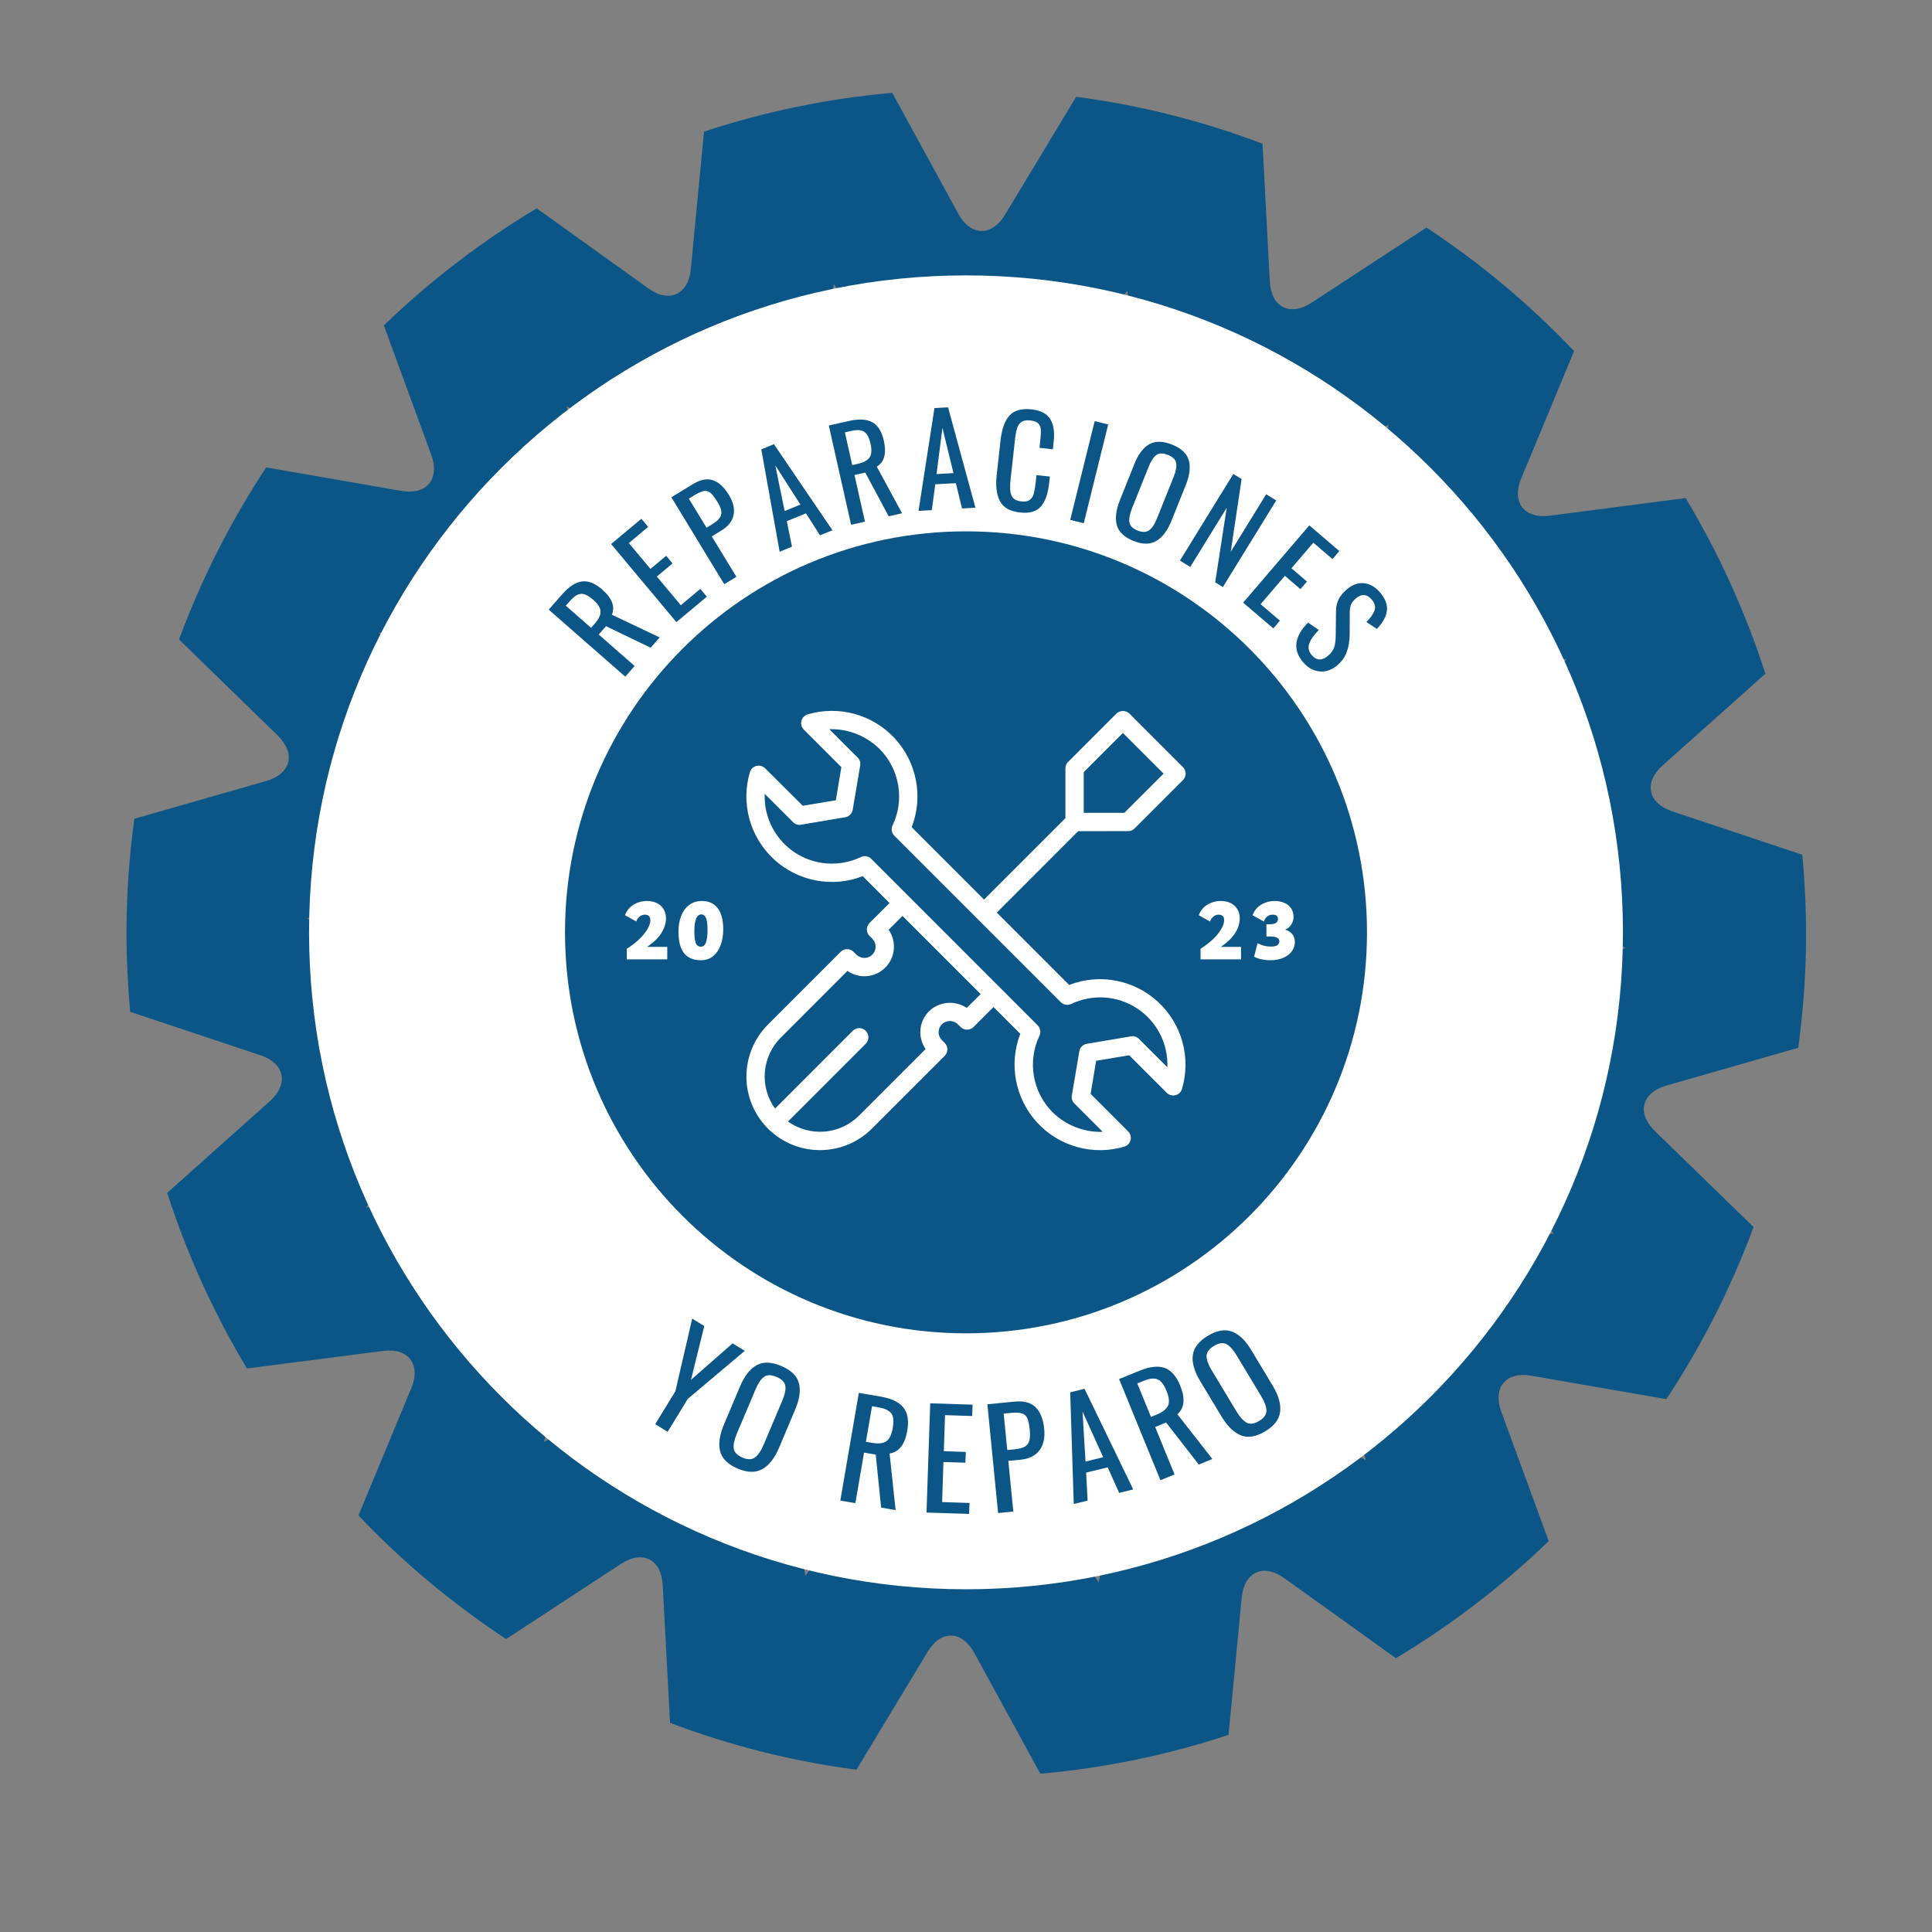 <svg xmlns="http://www.w3.org/2000/svg" xmlns:xlink="http://www.w3.org/1999/xlink" width="500" zoomAndPan="magnify" viewBox="0 0 375 375" height="500" preserveAspectRatio="xMidYMid meet" version="1.0"><rect x="0" y="0" width="375" height="375" fill="#808080" stroke="none"/><defs><g/><clipPath id="61973841f3"><path d="M 24.43 18.023 L 350.68 18.023 L 350.68 344.273 L 24.43 344.273 Z M 24.43 18.023 " clip-rule="nonzero"/></clipPath><clipPath id="e124fcf764"><path d="M 59.988 53.453 L 315.012 53.453 L 315.012 308.477 L 59.988 308.477 Z M 59.988 53.453 " clip-rule="nonzero"/></clipPath><clipPath id="6a42b1b1a2"><path d="M 187.5 53.453 C 117.078 53.453 59.988 110.543 59.988 180.965 C 59.988 251.387 117.078 308.477 187.5 308.477 C 257.922 308.477 315.012 251.387 315.012 180.965 C 315.012 110.543 257.922 53.453 187.5 53.453 " clip-rule="nonzero"/></clipPath><clipPath id="97d8b5c57d"><path d="M 109.668 103.133 L 265.332 103.133 L 265.332 258.797 L 109.668 258.797 Z M 109.668 103.133 " clip-rule="nonzero"/></clipPath><clipPath id="b5bafb322f"><path d="M 187.5 103.133 C 144.516 103.133 109.668 137.98 109.668 180.965 C 109.668 223.949 144.516 258.797 187.5 258.797 C 230.484 258.797 265.332 223.949 265.332 180.965 C 265.332 137.98 230.484 103.133 187.5 103.133 " clip-rule="nonzero"/></clipPath></defs><g clip-path="url(#61973841f3)"><path fill="#0b5686" d="M 275.699 237.66 C 270.926 245.184 265.254 251.98 258.867 257.953 L 265.109 283.441 L 242.531 270.469 C 235.07 275.109 227.043 278.789 218.641 281.445 L 213.258 307.121 L 198.531 285.625 C 189.926 286.543 181.102 286.391 172.246 285.051 L 156.305 305.855 L 152.328 280.035 C 143.875 277.012 136.027 272.977 128.875 268.102 L 105.555 279.883 L 113.098 254.898 C 106.918 248.586 101.555 241.527 97.145 233.902 L 71.035 234.355 L 88.621 215.145 C 85.801 206.852 83.992 198.168 83.309 189.277 L 59.605 178.285 L 83.75 168.629 C 84.324 163.883 85.207 159.102 86.457 154.34 C 87.48 150.453 88.73 146.688 90.141 143.031 L 73.508 122.781 L 99.406 124.621 C 104.188 117.105 109.859 110.301 116.242 104.348 L 110 78.848 L 132.59 91.812 C 140.035 87.191 148.07 83.5 156.473 80.855 L 161.855 55.168 L 176.578 76.672 C 185.18 75.754 194 75.91 202.871 77.238 L 218.805 56.445 L 222.785 82.266 C 231.23 85.285 239.082 89.328 246.227 94.199 L 269.555 82.406 L 262.004 107.398 C 268.195 113.715 273.559 120.766 277.969 128.383 L 304.078 127.938 L 286.484 147.156 C 289.309 155.441 291.109 164.121 291.801 173.016 L 315.516 184.008 L 291.352 193.645 C 290.781 198.398 289.902 203.191 288.648 207.961 C 287.625 211.844 286.375 215.605 284.969 219.262 L 301.609 239.5 Z M 297.203 267.023 L 323.441 271.574 C 330.281 261.207 335.98 250.027 340.363 238.168 L 321.219 219.543 C 317.641 216.062 318.637 212.094 323.426 210.719 L 349.035 203.371 C 349.863 197.246 350.387 191 350.523 184.66 C 350.656 178.324 350.395 172.078 349.828 165.902 L 324.559 157.473 C 319.832 155.887 319.012 151.879 322.734 148.555 L 342.664 130.766 C 338.781 118.742 333.57 107.324 327.184 96.672 L 300.766 100.102 C 295.828 100.73 293.355 97.477 295.273 92.852 L 305.531 68.148 C 296.945 59.105 287.328 51.059 276.879 44.168 L 254.551 58.77 C 250.371 61.492 246.742 59.633 246.469 54.645 L 245.055 27.895 C 233.562 23.535 221.457 20.441 208.883 18.789 L 195.07 41.684 C 192.48 45.957 188.406 45.871 186.008 41.48 L 173.184 18.02 C 160.543 19.129 148.316 21.695 136.652 25.551 L 134.094 52.219 C 133.605 57.195 129.902 58.895 125.855 55.98 L 104.168 40.441 C 93.434 46.883 83.469 54.492 74.508 63.168 L 83.711 88.293 C 85.422 92.988 82.82 96.133 77.91 95.281 L 51.672 90.727 C 44.832 101.086 39.133 112.277 34.75 124.121 L 53.898 142.754 C 57.465 146.246 56.477 150.211 51.688 151.586 L 26.082 158.918 C 25.246 165.051 24.719 171.301 24.59 177.629 C 24.449 183.965 24.711 190.23 25.277 196.395 L 50.551 204.824 C 55.277 206.402 56.098 210.414 52.371 213.75 L 32.457 231.531 C 36.324 243.551 41.543 254.973 47.934 265.621 L 74.34 262.219 C 79.281 261.566 81.75 264.816 79.832 269.441 L 69.578 294.148 C 78.152 303.191 87.789 311.242 98.238 318.141 L 120.562 303.531 C 124.734 300.801 128.363 302.66 128.633 307.656 L 130.055 334.41 C 141.547 338.754 153.652 341.852 166.23 343.504 L 180.047 320.625 C 182.633 316.332 186.699 316.434 189.102 320.816 L 201.926 344.277 C 214.559 343.168 226.793 340.598 238.453 336.742 L 241.016 310.09 C 241.492 305.102 245.203 303.414 249.266 306.309 L 270.945 321.855 C 281.676 315.418 291.637 307.793 300.602 299.129 L 291.398 274.012 C 289.684 269.309 292.289 266.164 297.203 267.023 " fill-opacity="1" fill-rule="nonzero"/></g><path fill="#0b5686" d="M 169.324 250.559 C 131.164 240.438 108.395 201.148 118.469 162.828 C 128.539 124.488 167.641 101.609 205.797 111.727 C 243.953 121.855 266.719 161.129 256.641 199.469 C 246.57 237.797 207.477 260.68 169.324 250.559 Z M 207.125 106.656 C 166.184 95.797 124.227 120.336 113.414 161.492 C 102.609 202.613 127.043 244.766 167.984 255.633 C 208.934 266.488 250.883 241.953 261.695 200.812 C 272.504 159.672 248.07 117.52 207.125 106.656 " fill-opacity="1" fill-rule="nonzero"/><path fill="#0b5686" d="M 178.363 216.125 C 159.145 211.027 147.664 191.238 152.742 171.914 C 157.816 152.594 177.516 141.082 196.746 146.18 C 215.969 151.277 227.449 171.062 222.371 190.387 C 217.297 209.703 197.598 221.227 178.363 216.125 Z M 203.578 120.148 C 170.051 111.258 135.703 131.352 126.848 165.051 C 118 198.73 137.996 233.242 171.531 242.141 C 205.062 251.039 239.41 230.938 248.262 197.246 C 257.113 163.559 237.117 129.047 203.578 120.148 " fill-opacity="1" fill-rule="nonzero"/><g clip-path="url(#e124fcf764)"><g clip-path="url(#6a42b1b1a2)"><path fill="#ffffff" d="M 59.988 53.453 L 315.012 53.453 L 315.012 308.477 L 59.988 308.477 Z M 59.988 53.453 " fill-opacity="1" fill-rule="nonzero"/></g></g><g clip-path="url(#97d8b5c57d)"><g clip-path="url(#b5bafb322f)"><path fill="#0b5686" d="M 109.668 103.133 L 265.332 103.133 L 265.332 258.797 L 109.668 258.797 Z M 109.668 103.133 " fill-opacity="1" fill-rule="nonzero"/></g></g><g fill="#0b5686" fill-opacity="1"><g transform="translate(120.35, 132.501)"><g><path d="M -13.844 -14.172 L -11.219 -17.156 C -9.906 -18.656 -8.629 -19.484 -7.391 -19.641 C -6.16 -19.805 -4.848 -19.281 -3.453 -18.062 C -1.547 -16.383 -0.926 -14.758 -1.594 -13.188 L 7.688 -8.781 L 5.938 -6.781 L -2.719 -10.953 L -4.141 -9.344 L 2.828 -3.234 L 1.016 -1.156 Z M -4.938 -11.422 C -4.145 -12.316 -3.758 -13.113 -3.781 -13.812 C -3.801 -14.508 -4.273 -15.266 -5.203 -16.078 C -5.816 -16.609 -6.359 -16.957 -6.828 -17.125 C -7.297 -17.289 -7.758 -17.273 -8.219 -17.078 C -8.676 -16.879 -9.176 -16.469 -9.719 -15.844 L -10.531 -14.938 L -5.625 -10.641 Z M -4.938 -11.422 "/></g></g></g><g fill="#0b5686" fill-opacity="1"><g transform="translate(130.116, 121.738)"><g><path d="M -11.5 -16.141 L -5.625 -21.047 L -4.312 -19.469 L -8.062 -16.328 L -3.859 -11.312 L -0.812 -13.859 L 0.422 -12.375 L -2.625 -9.828 L 2.031 -4.266 L 5.812 -7.438 L 7.078 -5.922 L 1.172 -0.984 Z M -11.5 -16.141 "/></g></g></g><g fill="#0b5686" fill-opacity="1"><g transform="translate(139.264, 114.189)"><g><path d="M -8.953 -17.672 L -4.766 -20.219 C -3.305 -21.113 -2.008 -21.363 -0.875 -20.969 C 0.258 -20.582 1.297 -19.625 2.234 -18.094 C 3.066 -16.719 3.363 -15.43 3.125 -14.234 C 2.883 -13.035 2.086 -12.023 0.734 -11.203 L -1.109 -10.078 L 3.672 -2.234 L 1.312 -0.797 Z M -1.047 -12.422 C -0.348 -12.848 0.133 -13.254 0.406 -13.641 C 0.688 -14.023 0.801 -14.453 0.75 -14.922 C 0.695 -15.398 0.453 -16 0.016 -16.719 C -0.504 -17.57 -0.945 -18.16 -1.312 -18.484 C -1.688 -18.816 -2.109 -18.953 -2.578 -18.891 C -3.047 -18.828 -3.676 -18.555 -4.469 -18.078 L -5.562 -17.406 L -2.125 -11.766 Z M -1.047 -12.422 "/></g></g></g><g fill="#0b5686" fill-opacity="1"><g transform="translate(150.892, 107.266)"><g><path d="M -3.125 -20.047 L -0.672 -21.047 L 10.688 -4.344 L 8.266 -3.359 L 5.547 -7.625 L 1.828 -6.109 L 2.828 -1.156 L 0.438 -0.172 Z M 4.469 -9.328 L -0.406 -16.938 L 1.406 -8.078 Z M 4.469 -9.328 "/></g></g></g><g fill="#0b5686" fill-opacity="1"><g transform="translate(163.698, 102.184)"><g><path d="M -2.828 -19.594 L 1.047 -20.469 C 2.992 -20.906 4.516 -20.828 5.609 -20.234 C 6.703 -19.641 7.453 -18.438 7.859 -16.625 C 8.41 -14.156 7.953 -12.484 6.484 -11.609 L 11.391 -2.562 L 8.797 -1.969 L 4.25 -10.453 L 2.156 -9.984 L 4.188 -0.938 L 1.5 -0.328 Z M 2.75 -12.141 C 3.906 -12.398 4.68 -12.812 5.078 -13.375 C 5.473 -13.945 5.539 -14.832 5.281 -16.031 C 5.094 -16.832 4.859 -17.438 4.578 -17.844 C 4.297 -18.258 3.91 -18.523 3.422 -18.641 C 2.93 -18.754 2.285 -18.719 1.484 -18.531 L 0.297 -18.266 L 1.719 -11.906 Z M 2.75 -12.141 "/></g></g></g><g fill="#0b5686" fill-opacity="1"><g transform="translate(177.816, 99.19)"><g><path d="M 3.562 -19.984 L 6.203 -20.125 L 11.516 -0.641 L 8.906 -0.5 L 7.719 -5.406 L 3.719 -5.188 L 3.047 -0.172 L 0.469 -0.031 Z M 7.25 -7.359 L 5.109 -16.141 L 3.969 -7.172 Z M 7.25 -7.359 "/></g></g></g><g fill="#0b5686" fill-opacity="1"><g transform="translate(191.584, 98.549)"><g><path d="M 6.422 0.922 C 4.484 0.711 3.18 -0.008 2.516 -1.25 C 1.859 -2.5 1.641 -4.145 1.859 -6.188 L 2.625 -13.109 C 2.863 -15.254 3.43 -16.836 4.328 -17.859 C 5.223 -18.891 6.656 -19.301 8.625 -19.094 C 10.383 -18.895 11.594 -18.273 12.25 -17.234 C 12.914 -16.191 13.145 -14.75 12.938 -12.906 L 12.781 -11.344 L 10.188 -11.625 L 10.328 -13.016 C 10.43 -13.91 10.469 -14.609 10.438 -15.109 C 10.414 -15.609 10.254 -16.02 9.953 -16.344 C 9.648 -16.664 9.141 -16.863 8.422 -16.938 C 7.672 -17.02 7.094 -16.926 6.688 -16.656 C 6.289 -16.383 6.004 -15.973 5.828 -15.422 C 5.66 -14.879 5.523 -14.141 5.422 -13.203 L 4.562 -5.438 C 4.457 -4.426 4.453 -3.629 4.547 -3.047 C 4.648 -2.473 4.867 -2.039 5.203 -1.75 C 5.547 -1.469 6.047 -1.289 6.703 -1.219 C 7.391 -1.145 7.914 -1.242 8.281 -1.516 C 8.656 -1.785 8.914 -2.18 9.062 -2.703 C 9.207 -3.223 9.332 -3.945 9.438 -4.875 L 9.594 -6.328 L 12.188 -6.047 L 12.031 -4.594 C 11.812 -2.633 11.273 -1.172 10.422 -0.203 C 9.566 0.754 8.234 1.129 6.422 0.922 Z M 6.422 0.922 "/></g></g></g><g fill="#0b5686" fill-opacity="1"><g transform="translate(206.087, 100.502)"><g><path d="M 6.391 -18.766 L 9.016 -18.109 L 4.266 1.062 L 1.641 0.406 Z M 6.391 -18.766 "/></g></g></g><g fill="#0b5686" fill-opacity="1"><g transform="translate(213.995, 102.358)"><g><path d="M 6.031 2.641 C 4.238 1.93 3.156 0.91 2.781 -0.422 C 2.414 -1.754 2.617 -3.383 3.391 -5.312 L 6.172 -12.266 C 6.93 -14.172 7.895 -15.457 9.062 -16.125 C 10.238 -16.789 11.719 -16.77 13.5 -16.062 C 15.281 -15.352 16.359 -14.348 16.734 -13.047 C 17.117 -11.742 16.938 -10.148 16.188 -8.266 L 13.391 -1.297 C 12.629 0.609 11.656 1.914 10.469 2.625 C 9.281 3.344 7.801 3.348 6.031 2.641 Z M 6.828 0.625 C 7.773 1 8.523 0.973 9.078 0.547 C 9.641 0.129 10.145 -0.645 10.594 -1.781 L 13.812 -9.812 C 14.258 -10.926 14.422 -11.816 14.297 -12.484 C 14.18 -13.16 13.648 -13.688 12.703 -14.062 C 11.734 -14.445 10.977 -14.438 10.438 -14.031 C 9.895 -13.625 9.398 -12.863 8.953 -11.75 L 5.734 -3.719 C 5.285 -2.582 5.113 -1.672 5.219 -0.984 C 5.32 -0.297 5.859 0.238 6.828 0.625 Z M 6.828 0.625 "/></g></g></g><g fill="#0b5686" fill-opacity="1"><g transform="translate(227.728, 108.014)"><g><path d="M 11.656 -16.016 L 13.266 -15.031 L 11.156 -0.906 L 18.031 -12.078 L 19.984 -10.875 L 9.625 5.938 L 8.141 5.016 L 10.375 -9.453 L 3.297 2.031 L 1.297 0.797 Z M 11.656 -16.016 "/></g></g></g><g fill="#0b5686" fill-opacity="1"><g transform="translate(240.135, 115.973)"><g><path d="M 14 -14 L 19.828 -9.016 L 18.5 -7.453 L 14.781 -10.641 L 10.531 -5.672 L 13.547 -3.094 L 12.281 -1.625 L 9.266 -4.203 L 4.547 1.297 L 8.297 4.5 L 7.016 6 L 1.156 1 Z M 14 -14 "/></g></g></g><g fill="#0b5686" fill-opacity="1"><g transform="translate(249.094, 123.761)"><g><path d="M 3.875 4.812 C 2.789 3.562 2.352 2.27 2.562 0.938 C 2.77 -0.383 3.52 -1.664 4.812 -2.906 L 6.891 -1.484 C 5.992 -0.598 5.383 0.254 5.062 1.078 C 4.738 1.898 4.891 2.672 5.516 3.391 C 5.984 3.941 6.488 4.223 7.031 4.234 C 7.57 4.242 8.125 4.004 8.688 3.516 C 9.301 2.984 9.703 2.414 9.891 1.812 C 10.078 1.207 10.172 0.41 10.172 -0.578 L 10.219 -5 C 10.219 -5.895 10.375 -6.676 10.688 -7.344 C 11 -8.008 11.523 -8.664 12.266 -9.312 C 13.359 -10.258 14.477 -10.676 15.625 -10.562 C 16.77 -10.457 17.812 -9.867 18.75 -8.797 C 19.77 -7.609 20.223 -6.441 20.109 -5.297 C 20.004 -4.148 19.352 -2.945 18.156 -1.688 L 16.125 -3.031 C 16.945 -3.852 17.473 -4.609 17.703 -5.297 C 17.941 -5.984 17.754 -6.688 17.141 -7.406 C 16.68 -7.938 16.191 -8.219 15.672 -8.25 C 15.148 -8.289 14.617 -8.078 14.078 -7.609 C 13.641 -7.223 13.332 -6.828 13.156 -6.422 C 12.977 -6.016 12.891 -5.5 12.891 -4.875 L 12.875 -0.438 C 12.852 0.707 12.672 1.766 12.328 2.734 C 11.992 3.711 11.398 4.57 10.547 5.312 C 9.453 6.258 8.297 6.676 7.078 6.562 C 5.859 6.457 4.789 5.875 3.875 4.812 Z M 3.875 4.812 "/></g></g></g><g fill="#ffffff" fill-opacity="1"><g transform="translate(232.243, 186.208)"><g><path d="M 0.781 0 L 0.781 -2.047 C 1.789 -2.691 2.633 -3.348 3.312 -4.016 C 3.988 -4.691 4.5 -5.336 4.844 -5.953 C 5.188 -6.578 5.359 -7.117 5.359 -7.578 C 5.359 -8.305 5.004 -8.672 4.297 -8.672 C 3.891 -8.672 3.539 -8.539 3.25 -8.281 C 2.957 -8.031 2.75 -7.719 2.625 -7.344 L 0.438 -8.562 C 0.625 -9.102 0.922 -9.582 1.328 -10 C 1.742 -10.414 2.238 -10.738 2.812 -10.969 C 3.395 -11.207 4.02 -11.328 4.688 -11.328 C 5.469 -11.328 6.133 -11.18 6.688 -10.891 C 7.238 -10.598 7.66 -10.195 7.953 -9.688 C 8.254 -9.176 8.398 -8.598 8.391 -7.953 C 8.391 -7.023 8.102 -6.094 7.531 -5.156 C 6.969 -4.227 6.035 -3.316 4.734 -2.422 L 8.641 -2.422 L 8.641 0 Z M 0.781 0 "/></g></g></g><g fill="#ffffff" fill-opacity="1"><g transform="translate(242.686, 186.208)"><g><path d="M 3.859 0.172 C 3.242 0.172 2.645 0.102 2.062 -0.031 C 1.488 -0.164 1.047 -0.332 0.734 -0.531 L 1.406 -3.141 C 1.77 -2.93 2.164 -2.77 2.594 -2.656 C 3.02 -2.539 3.492 -2.484 4.016 -2.484 C 4.648 -2.484 5.078 -2.582 5.297 -2.781 C 5.523 -2.988 5.641 -3.223 5.641 -3.484 C 5.641 -3.797 5.492 -4.031 5.203 -4.188 C 4.922 -4.352 4.473 -4.438 3.859 -4.438 L 3.125 -4.438 L 3.125 -6.812 L 3.812 -6.812 C 4.238 -6.812 4.562 -6.863 4.781 -6.969 C 5.008 -7.07 5.164 -7.203 5.25 -7.359 C 5.332 -7.516 5.375 -7.672 5.375 -7.828 C 5.375 -8.078 5.289 -8.281 5.125 -8.438 C 4.969 -8.594 4.707 -8.672 4.344 -8.672 C 3.895 -8.672 3.523 -8.539 3.234 -8.281 C 2.953 -8.031 2.75 -7.719 2.625 -7.344 L 0.438 -8.562 C 0.625 -9.102 0.922 -9.582 1.328 -10 C 1.742 -10.414 2.242 -10.738 2.828 -10.969 C 3.41 -11.207 4.035 -11.328 4.703 -11.328 C 5.43 -11.328 6.07 -11.203 6.625 -10.953 C 7.176 -10.711 7.609 -10.359 7.922 -9.891 C 8.234 -9.422 8.391 -8.859 8.391 -8.203 C 8.391 -7.711 8.25 -7.238 7.969 -6.781 C 7.695 -6.332 7.297 -5.992 6.766 -5.766 C 7.367 -5.578 7.832 -5.281 8.156 -4.875 C 8.477 -4.477 8.641 -3.961 8.641 -3.328 C 8.641 -2.68 8.441 -2.086 8.047 -1.547 C 7.648 -1.016 7.094 -0.594 6.375 -0.281 C 5.656 0.02 4.816 0.172 3.859 0.172 Z M 3.859 0.172 "/></g></g></g><path fill="#ffffff" d="M 218.973 161.32 C 219.465 161.32 219.883 161.148 220.23 160.801 L 229.617 151.414 C 229.785 151.25 229.91 151.055 230 150.84 C 230.094 150.621 230.137 150.395 230.137 150.16 C 230.137 149.922 230.094 149.695 230 149.48 C 229.91 149.262 229.785 149.07 229.617 148.902 L 219.215 138.5 C 219.043 138.34 218.852 138.219 218.633 138.133 C 218.418 138.047 218.191 138.004 217.957 138.004 C 217.727 138.004 217.5 138.047 217.285 138.133 C 217.066 138.219 216.871 138.34 216.703 138.5 L 207.32 147.887 C 206.973 148.234 206.797 148.652 206.797 149.145 L 206.797 158.809 L 191 174.605 L 176.961 160.562 C 177.52 159.117 177.867 157.621 178.008 156.078 C 178.148 154.535 178.074 153 177.781 151.48 C 177.492 149.957 177 148.504 176.305 147.117 C 175.605 145.734 174.734 144.473 173.684 143.332 C 172.633 142.191 171.445 141.219 170.125 140.41 C 168.801 139.602 167.391 138.992 165.898 138.578 C 164.402 138.168 162.883 137.965 161.332 137.98 C 159.781 137.992 158.266 138.219 156.777 138.656 C 156.629 138.699 156.488 138.762 156.359 138.844 C 156.227 138.922 156.105 139.016 156 139.129 C 155.895 139.238 155.801 139.363 155.727 139.496 C 155.652 139.629 155.594 139.773 155.559 139.922 C 155.52 140.07 155.5 140.223 155.5 140.375 C 155.504 140.531 155.523 140.684 155.562 140.832 C 155.605 140.98 155.664 141.121 155.742 141.254 C 155.82 141.387 155.91 141.508 156.02 141.617 L 163.305 148.902 L 162.238 155.332 L 155.816 156.398 L 148.512 149.129 C 148.402 149.023 148.281 148.93 148.148 148.852 C 148.016 148.773 147.875 148.715 147.727 148.676 C 147.578 148.633 147.426 148.613 147.27 148.609 C 147.117 148.609 146.965 148.629 146.816 148.664 C 146.668 148.703 146.523 148.762 146.391 148.836 C 146.258 148.91 146.133 149 146.023 149.105 C 145.91 149.215 145.816 149.332 145.734 149.465 C 145.656 149.598 145.594 149.734 145.551 149.883 C 145.113 151.371 144.887 152.891 144.871 154.438 C 144.859 155.988 145.059 157.512 145.469 159.004 C 145.883 160.5 146.492 161.91 147.301 163.23 C 148.109 164.555 149.082 165.742 150.223 166.793 C 151.363 167.844 152.625 168.715 154.008 169.414 C 155.395 170.109 156.848 170.602 158.371 170.891 C 159.895 171.18 161.43 171.258 162.973 171.117 C 164.516 170.977 166.012 170.625 167.457 170.066 L 172.656 175.285 L 168.773 179.152 C 168.609 179.32 168.48 179.512 168.387 179.73 C 168.297 179.949 168.254 180.176 168.254 180.41 C 168.254 180.648 168.297 180.875 168.387 181.094 C 168.48 181.309 168.609 181.504 168.773 181.668 L 169.316 182.207 C 169.52 182.41 169.676 182.645 169.789 182.914 C 169.898 183.18 169.957 183.461 169.957 183.75 C 169.957 184.039 169.902 184.316 169.789 184.586 C 169.68 184.852 169.523 185.086 169.316 185.293 C 169.113 185.496 168.879 185.656 168.609 185.766 C 168.344 185.879 168.066 185.934 167.773 185.934 C 167.484 185.934 167.207 185.879 166.941 185.77 C 166.672 185.66 166.438 185.5 166.23 185.297 L 165.688 184.754 C 165.34 184.406 164.922 184.23 164.43 184.23 C 163.938 184.23 163.52 184.402 163.172 184.75 L 149.055 198.875 C 148.391 199.539 147.801 200.258 147.281 201.039 C 146.762 201.816 146.32 202.641 145.961 203.508 C 145.605 204.371 145.336 205.266 145.152 206.184 C 144.969 207.102 144.879 208.031 144.879 208.969 C 144.879 209.906 144.969 210.832 145.152 211.75 C 145.336 212.672 145.605 213.562 145.965 214.43 C 146.324 215.293 146.766 216.117 147.285 216.895 C 147.805 217.676 148.398 218.395 149.059 219.059 C 149.723 219.719 150.441 220.312 151.223 220.832 C 152 221.355 152.824 221.793 153.688 222.152 C 154.555 222.512 155.449 222.781 156.367 222.965 C 157.285 223.148 158.215 223.238 159.152 223.238 C 160.086 223.238 161.016 223.148 161.934 222.965 C 162.855 222.785 163.746 222.512 164.613 222.156 C 165.477 221.797 166.301 221.359 167.078 220.836 C 167.859 220.316 168.582 219.727 169.242 219.062 L 183.363 204.941 C 183.531 204.777 183.66 204.582 183.75 204.367 C 183.844 204.148 183.887 203.922 183.887 203.684 C 183.887 203.449 183.844 203.223 183.75 203.004 C 183.66 202.785 183.531 202.594 183.363 202.426 L 182.824 201.887 C 182.621 201.684 182.461 201.445 182.352 201.18 C 182.242 200.91 182.184 200.633 182.184 200.344 C 182.184 200.055 182.242 199.777 182.352 199.508 C 182.461 199.242 182.621 199.004 182.824 198.801 C 183.031 198.602 183.27 198.445 183.535 198.34 C 183.805 198.23 184.082 198.18 184.367 198.18 C 184.656 198.18 184.934 198.23 185.199 198.34 C 185.469 198.445 185.703 198.602 185.914 198.801 L 186.457 199.34 C 186.621 199.508 186.812 199.633 187.031 199.723 C 187.25 199.812 187.477 199.859 187.711 199.859 C 187.945 199.859 188.172 199.812 188.387 199.723 C 188.605 199.633 188.797 199.508 188.965 199.34 L 192.832 195.461 L 198.035 200.664 C 197.477 202.109 197.129 203.605 196.988 205.148 C 196.852 206.691 196.926 208.223 197.219 209.746 C 197.508 211.27 198 212.723 198.699 214.105 C 199.395 215.488 200.266 216.75 201.316 217.891 C 202.367 219.031 203.555 220.004 204.875 220.812 C 206.199 221.617 207.605 222.23 209.098 222.641 C 210.594 223.055 212.113 223.258 213.664 223.246 C 215.211 223.23 216.73 223.008 218.215 222.57 C 218.363 222.527 218.504 222.465 218.637 222.387 C 218.77 222.305 218.887 222.211 218.992 222.102 C 219.102 221.988 219.191 221.867 219.266 221.73 C 219.344 221.598 219.398 221.457 219.438 221.305 C 219.477 221.156 219.492 221.004 219.492 220.852 C 219.492 220.699 219.469 220.547 219.43 220.398 C 219.391 220.25 219.328 220.109 219.254 219.977 C 219.176 219.84 219.082 219.719 218.973 219.609 L 211.691 212.324 L 212.758 205.895 L 219.18 204.828 L 226.465 212.113 C 226.574 212.219 226.695 212.312 226.828 212.391 C 226.961 212.469 227.102 212.527 227.25 212.566 C 227.398 212.609 227.551 212.629 227.703 212.633 C 227.859 212.633 228.012 212.613 228.16 212.578 C 228.309 212.539 228.449 212.48 228.586 212.406 C 228.719 212.332 228.844 212.242 228.953 212.137 C 229.062 212.027 229.16 211.91 229.238 211.777 C 229.32 211.645 229.383 211.508 229.426 211.359 C 229.863 209.871 230.09 208.352 230.105 206.805 C 230.117 205.254 229.918 203.73 229.504 202.238 C 229.094 200.742 228.484 199.332 227.676 198.012 C 226.867 196.688 225.895 195.5 224.754 194.449 C 223.613 193.398 222.352 192.527 220.965 191.828 C 219.582 191.133 218.129 190.641 216.605 190.352 C 215.082 190.062 213.547 189.984 212.004 190.125 C 210.461 190.266 208.965 190.617 207.52 191.176 L 193.48 177.133 L 209.277 161.332 Z M 187.645 195.637 C 187.09 195.266 186.488 194.996 185.84 194.828 C 185.191 194.664 184.531 194.609 183.863 194.668 C 183.199 194.727 182.559 194.895 181.949 195.176 C 181.34 195.453 180.797 195.824 180.312 196.289 C 179.84 196.766 179.457 197.309 179.176 197.918 C 178.891 198.527 178.719 199.168 178.66 199.84 C 178.598 200.508 178.656 201.168 178.828 201.82 C 179 202.469 179.277 203.07 179.66 203.625 L 166.73 216.551 C 166.285 216.996 165.809 217.398 165.293 217.754 C 164.777 218.113 164.234 218.426 163.664 218.688 C 163.094 218.953 162.504 219.164 161.895 219.324 C 161.289 219.484 160.672 219.59 160.047 219.641 C 159.422 219.691 158.793 219.688 158.168 219.629 C 157.543 219.57 156.93 219.457 156.324 219.289 C 155.719 219.125 155.133 218.906 154.566 218.633 C 153.996 218.363 153.457 218.047 152.949 217.684 L 168.02 202.609 C 168.188 202.441 168.32 202.25 168.414 202.031 C 168.512 201.812 168.559 201.586 168.559 201.348 C 168.562 201.109 168.52 200.879 168.43 200.656 C 168.336 200.438 168.207 200.242 168.039 200.074 C 167.871 199.906 167.676 199.777 167.457 199.688 C 167.234 199.598 167.008 199.551 166.77 199.555 C 166.531 199.555 166.301 199.605 166.082 199.699 C 165.863 199.793 165.672 199.926 165.508 200.098 L 150.434 215.176 C 150.066 214.664 149.746 214.125 149.473 213.559 C 149.199 212.992 148.98 212.406 148.812 211.797 C 148.645 211.191 148.527 210.578 148.469 209.949 C 148.41 209.324 148.406 208.699 148.457 208.07 C 148.508 207.445 148.617 206.828 148.777 206.219 C 148.938 205.609 149.148 205.023 149.414 204.453 C 149.68 203.883 149.992 203.34 150.355 202.824 C 150.715 202.309 151.121 201.828 151.566 201.387 L 164.492 188.453 C 165.047 188.84 165.648 189.121 166.297 189.293 C 166.949 189.469 167.609 189.527 168.281 189.469 C 168.953 189.41 169.594 189.238 170.203 188.953 C 170.812 188.668 171.355 188.285 171.832 187.812 C 172.309 187.336 172.691 186.793 172.977 186.18 C 173.258 185.57 173.434 184.93 173.492 184.258 C 173.551 183.59 173.492 182.926 173.32 182.277 C 173.145 181.625 172.867 181.023 172.48 180.473 L 175.168 177.781 L 186.559 189.172 L 190.348 192.949 Z M 207.914 194.871 C 208.418 194.629 208.938 194.422 209.469 194.246 C 210 194.07 210.543 193.93 211.09 193.824 C 211.641 193.719 212.195 193.648 212.754 193.617 C 213.312 193.582 213.871 193.582 214.43 193.621 C 214.988 193.66 215.543 193.734 216.09 193.84 C 216.641 193.949 217.18 194.094 217.711 194.273 C 218.242 194.453 218.758 194.664 219.262 194.91 C 219.766 195.152 220.25 195.43 220.719 195.738 C 221.184 196.047 221.633 196.383 222.055 196.746 C 222.48 197.113 222.879 197.504 223.254 197.918 C 223.629 198.336 223.973 198.773 224.289 199.234 C 224.609 199.695 224.895 200.176 225.152 200.676 C 225.406 201.172 225.629 201.684 225.82 202.211 C 226.008 202.738 226.164 203.273 226.285 203.82 C 226.406 204.367 226.492 204.918 226.543 205.477 C 226.59 206.035 226.605 206.594 226.582 207.152 L 221.078 201.652 C 220.645 201.223 220.129 201.055 219.527 201.156 L 210.953 202.602 C 210.578 202.664 210.254 202.828 209.988 203.098 C 209.719 203.367 209.555 203.688 209.492 204.062 L 208.047 212.637 C 207.945 213.238 208.109 213.754 208.543 214.188 L 214.039 219.691 C 212.223 219.75 210.469 219.445 208.777 218.781 C 207.086 218.121 205.594 217.152 204.297 215.879 C 203.824 215.402 203.391 214.895 202.996 214.352 C 202.602 213.812 202.25 213.242 201.941 212.645 C 201.637 212.051 201.375 211.434 201.164 210.801 C 200.949 210.164 200.785 209.516 200.676 208.855 C 200.562 208.195 200.5 207.527 200.488 206.859 C 200.48 206.188 200.52 205.52 200.613 204.855 C 200.703 204.191 200.848 203.539 201.039 202.898 C 201.23 202.258 201.473 201.633 201.762 201.027 C 201.922 200.688 201.969 200.332 201.902 199.961 C 201.84 199.594 201.672 199.273 201.406 199.008 L 169.117 166.707 C 168.852 166.438 168.531 166.273 168.16 166.207 C 167.789 166.141 167.434 166.188 167.094 166.352 C 166.59 166.594 166.07 166.801 165.539 166.977 C 165.008 167.148 164.469 167.289 163.918 167.395 C 163.367 167.5 162.812 167.57 162.254 167.605 C 161.695 167.641 161.137 167.637 160.582 167.602 C 160.023 167.562 159.469 167.488 158.918 167.379 C 158.371 167.27 157.832 167.125 157.301 166.949 C 156.77 166.77 156.254 166.559 155.75 166.312 C 155.246 166.066 154.762 165.793 154.293 165.484 C 153.824 165.176 153.379 164.84 152.957 164.477 C 152.531 164.109 152.133 163.719 151.758 163.305 C 151.383 162.887 151.039 162.449 150.719 161.988 C 150.402 161.527 150.117 161.051 149.859 160.551 C 149.605 160.055 149.383 159.543 149.191 159.016 C 149 158.488 148.844 157.953 148.723 157.406 C 148.602 156.859 148.516 156.309 148.469 155.75 C 148.418 155.191 148.402 154.637 148.426 154.074 L 153.93 159.574 C 154.363 160.008 154.879 160.172 155.48 160.074 L 164.055 158.625 C 164.43 158.562 164.75 158.398 165.02 158.129 C 165.285 157.863 165.449 157.539 165.512 157.168 L 166.961 148.59 C 167.062 147.988 166.898 147.473 166.465 147.043 L 160.969 141.535 C 162.785 141.484 164.539 141.789 166.227 142.453 C 167.918 143.117 169.41 144.086 170.707 145.359 C 171.18 145.832 171.613 146.34 172.008 146.883 C 172.406 147.426 172.754 147.992 173.062 148.59 C 173.371 149.184 173.629 149.801 173.844 150.434 C 174.055 151.07 174.219 151.719 174.332 152.379 C 174.445 153.039 174.508 153.707 174.516 154.375 C 174.527 155.047 174.488 155.715 174.395 156.379 C 174.305 157.043 174.16 157.695 173.969 158.336 C 173.777 158.98 173.535 159.602 173.246 160.207 C 173.086 160.547 173.039 160.902 173.105 161.273 C 173.168 161.645 173.336 161.961 173.602 162.227 L 205.898 194.523 C 206.164 194.789 206.48 194.953 206.852 195.016 C 207.223 195.078 207.574 195.031 207.914 194.871 Z M 210.352 149.879 L 217.957 142.27 L 225.848 150.16 L 218.238 157.766 L 210.352 157.766 Z M 210.352 149.879 " fill-opacity="1" fill-rule="nonzero"/><g fill="#0b5686" fill-opacity="1"><g transform="translate(123.012, 273.884)"><g><path d="M 8.078 -3.844 L 11.344 -17.938 L 13.688 -16.5 L 11.109 -6.062 L 19.188 -13.141 L 21.547 -11.688 L 10.484 -2.359 L 6.578 4.031 L 4.172 2.547 Z M 8.078 -3.844 "/></g></g></g><g fill="#0b5686" fill-opacity="1"><g transform="translate(136.793, 282.082)"><g><path d="M 6.422 2.984 C 4.504 2.172 3.359 1.047 2.984 -0.391 C 2.617 -1.828 2.875 -3.578 3.75 -5.641 L 6.875 -13.047 C 7.738 -15.066 8.812 -16.422 10.094 -17.109 C 11.375 -17.805 12.961 -17.75 14.859 -16.938 C 16.754 -16.145 17.891 -15.047 18.266 -13.641 C 18.648 -12.234 18.414 -10.523 17.562 -8.516 L 14.422 -1.078 C 13.566 0.941 12.488 2.32 11.188 3.062 C 9.895 3.801 8.305 3.773 6.422 2.984 Z M 7.328 0.844 C 8.336 1.27 9.145 1.254 9.75 0.797 C 10.363 0.348 10.926 -0.477 11.438 -1.688 L 15.062 -10.25 C 15.562 -11.438 15.754 -12.383 15.641 -13.094 C 15.523 -13.812 14.961 -14.383 13.953 -14.812 C 12.922 -15.258 12.109 -15.27 11.516 -14.844 C 10.922 -14.426 10.375 -13.625 9.875 -12.438 L 6.25 -3.875 C 5.738 -2.664 5.531 -1.688 5.625 -0.938 C 5.727 -0.195 6.297 0.395 7.328 0.844 Z M 7.328 0.844 "/></g></g></g><g fill="#0b5686" fill-opacity="1"><g transform="translate(152.783, 288.401)"><g/></g></g><g fill="#0b5686" fill-opacity="1"><g transform="translate(161.479, 290.982)"><g><path d="M 5.219 -20.625 L 9.438 -19.906 C 11.551 -19.539 13.023 -18.836 13.859 -17.797 C 14.703 -16.754 14.957 -15.254 14.625 -13.297 C 14.164 -10.609 13.02 -9.129 11.188 -8.859 L 12.359 2.125 L 9.547 1.641 L 8.5 -8.641 L 6.234 -9.031 L 4.547 0.781 L 1.625 0.281 Z M 7.703 -10.938 C 8.953 -10.719 9.891 -10.805 10.516 -11.203 C 11.141 -11.609 11.566 -12.469 11.797 -13.781 C 11.941 -14.633 11.961 -15.328 11.859 -15.859 C 11.754 -16.391 11.477 -16.805 11.031 -17.109 C 10.594 -17.422 9.941 -17.656 9.078 -17.812 L 7.781 -18.031 L 6.594 -11.125 Z M 7.703 -10.938 "/></g></g></g><g fill="#0b5686" fill-opacity="1"><g transform="translate(178.179, 293.521)"><g><path d="M 2.375 -21.141 L 10.594 -20.875 L 10.516 -18.672 L 5.25 -18.844 L 5.016 -11.844 L 9.281 -11.703 L 9.203 -9.609 L 4.938 -9.75 L 4.688 -1.969 L 10 -1.797 L 9.922 0.328 L 1.656 0.062 Z M 2.375 -21.141 "/></g></g></g><g fill="#0b5686" fill-opacity="1"><g transform="translate(192.09, 293.836)"><g><path d="M -0.438 -21.266 L 4.797 -21.781 C 6.617 -21.969 7.992 -21.602 8.922 -20.688 C 9.848 -19.77 10.406 -18.359 10.594 -16.453 C 10.758 -14.734 10.445 -13.352 9.656 -12.312 C 8.863 -11.27 7.625 -10.664 5.938 -10.5 L 3.625 -10.281 L 4.594 -0.453 L 1.641 -0.156 Z M 4.766 -12.516 C 5.641 -12.609 6.301 -12.77 6.75 -13 C 7.207 -13.238 7.516 -13.602 7.672 -14.094 C 7.836 -14.594 7.879 -15.281 7.797 -16.156 C 7.691 -17.238 7.535 -18.023 7.328 -18.516 C 7.117 -19.004 6.773 -19.328 6.297 -19.484 C 5.816 -19.648 5.082 -19.688 4.094 -19.594 L 2.719 -19.453 L 3.422 -12.391 Z M 4.766 -12.516 "/></g></g></g><g fill="#0b5686" fill-opacity="1"><g transform="translate(207.929, 292.047)"><g><path d="M -0.203 -21.797 L 2.578 -22.484 L 12.031 -2.953 L 9.297 -2.281 L 7.078 -7.234 L 2.891 -6.219 L 3.172 -0.781 L 0.484 -0.125 Z M 6.203 -9.203 L 2.188 -18.062 L 2.766 -8.359 Z M 6.203 -9.203 "/></g></g></g><g fill="#0b5686" fill-opacity="1"><g transform="translate(223.713, 287.94)"><g><path d="M -6.5 -20.266 L -2.547 -21.875 C -0.566 -22.688 1.051 -22.875 2.312 -22.438 C 3.582 -22 4.598 -20.859 5.359 -19.016 C 6.379 -16.492 6.195 -14.633 4.812 -13.438 L 11.609 -4.75 L 8.969 -3.672 L 2.625 -11.828 L 0.5 -10.969 L 4.266 -1.75 L 1.531 -0.625 Z M 0.734 -13.344 C 1.91 -13.82 2.66 -14.398 2.984 -15.078 C 3.305 -15.754 3.219 -16.707 2.719 -17.938 C 2.383 -18.75 2.031 -19.348 1.656 -19.734 C 1.289 -20.117 0.832 -20.328 0.281 -20.359 C -0.258 -20.398 -0.938 -20.25 -1.75 -19.906 L -2.969 -19.422 L -0.312 -12.922 Z M 0.734 -13.344 "/></g></g></g><g fill="#0b5686" fill-opacity="1"><g transform="translate(239.428, 281.247)"><g><path d="M 6.188 -3.453 C 4.406 -2.367 2.82 -2.098 1.438 -2.641 C 0.062 -3.191 -1.203 -4.426 -2.359 -6.344 L -6.5 -13.219 C -7.625 -15.102 -8.094 -16.766 -7.906 -18.203 C -7.719 -19.648 -6.738 -20.91 -4.969 -21.984 C -3.207 -23.035 -1.645 -23.301 -0.281 -22.781 C 1.07 -22.27 2.312 -21.078 3.438 -19.203 L 7.594 -12.297 C 8.727 -10.422 9.211 -8.738 9.047 -7.25 C 8.891 -5.77 7.938 -4.504 6.188 -3.453 Z M 4.984 -5.453 C 5.922 -6.016 6.391 -6.672 6.391 -7.422 C 6.391 -8.172 6.051 -9.109 5.375 -10.234 L 0.578 -18.203 C -0.086 -19.305 -0.742 -20.023 -1.391 -20.359 C -2.047 -20.691 -2.844 -20.578 -3.781 -20.016 C -4.738 -19.43 -5.223 -18.773 -5.234 -18.047 C -5.242 -17.316 -4.914 -16.398 -4.25 -15.297 L 0.547 -7.328 C 1.223 -6.203 1.891 -5.461 2.547 -5.109 C 3.211 -4.754 4.023 -4.867 4.984 -5.453 Z M 4.984 -5.453 "/></g></g></g><g fill="#ffffff" fill-opacity="1"><g transform="translate(120.874, 186.208)"><g><path d="M 0.781 0 L 0.781 -2.047 C 1.789 -2.691 2.633 -3.348 3.312 -4.016 C 3.988 -4.691 4.5 -5.336 4.844 -5.953 C 5.188 -6.578 5.359 -7.117 5.359 -7.578 C 5.359 -8.305 5.004 -8.672 4.297 -8.672 C 3.891 -8.672 3.539 -8.539 3.25 -8.281 C 2.957 -8.031 2.75 -7.719 2.625 -7.344 L 0.438 -8.562 C 0.625 -9.102 0.922 -9.582 1.328 -10 C 1.742 -10.414 2.238 -10.738 2.812 -10.969 C 3.395 -11.207 4.02 -11.328 4.688 -11.328 C 5.469 -11.328 6.133 -11.18 6.688 -10.891 C 7.238 -10.598 7.66 -10.195 7.953 -9.688 C 8.254 -9.176 8.398 -8.598 8.391 -7.953 C 8.391 -7.023 8.102 -6.094 7.531 -5.156 C 6.969 -4.227 6.035 -3.316 4.734 -2.422 L 8.641 -2.422 L 8.641 0 Z M 0.781 0 "/></g></g></g><g fill="#ffffff" fill-opacity="1"><g transform="translate(131.318, 186.208)"><g><path d="M 4.812 0.172 C 3.352 0.191 2.25 -0.242 1.5 -1.141 C 0.75 -2.047 0.375 -3.457 0.375 -5.375 C 0.375 -6.551 0.551 -7.582 0.906 -8.469 C 1.27 -9.363 1.789 -10.062 2.469 -10.562 C 3.145 -11.07 3.961 -11.328 4.922 -11.328 C 6.242 -11.328 7.266 -10.863 7.984 -9.938 C 8.703 -9.02 9.062 -7.645 9.062 -5.812 C 9.062 -4.688 8.895 -3.676 8.562 -2.781 C 8.238 -1.883 7.758 -1.172 7.125 -0.641 C 6.5 -0.117 5.727 0.148 4.812 0.172 Z M 4.719 -2.453 C 5.188 -2.453 5.52 -2.738 5.719 -3.312 C 5.914 -3.895 6.016 -4.711 6.016 -5.766 C 6.016 -6.742 5.922 -7.477 5.734 -7.969 C 5.547 -8.469 5.238 -8.719 4.812 -8.719 C 4.344 -8.719 4 -8.43 3.781 -7.859 C 3.562 -7.285 3.453 -6.484 3.453 -5.453 C 3.453 -4.441 3.539 -3.688 3.719 -3.188 C 3.906 -2.695 4.238 -2.453 4.719 -2.453 Z M 4.719 -2.453 "/></g></g></g></svg>